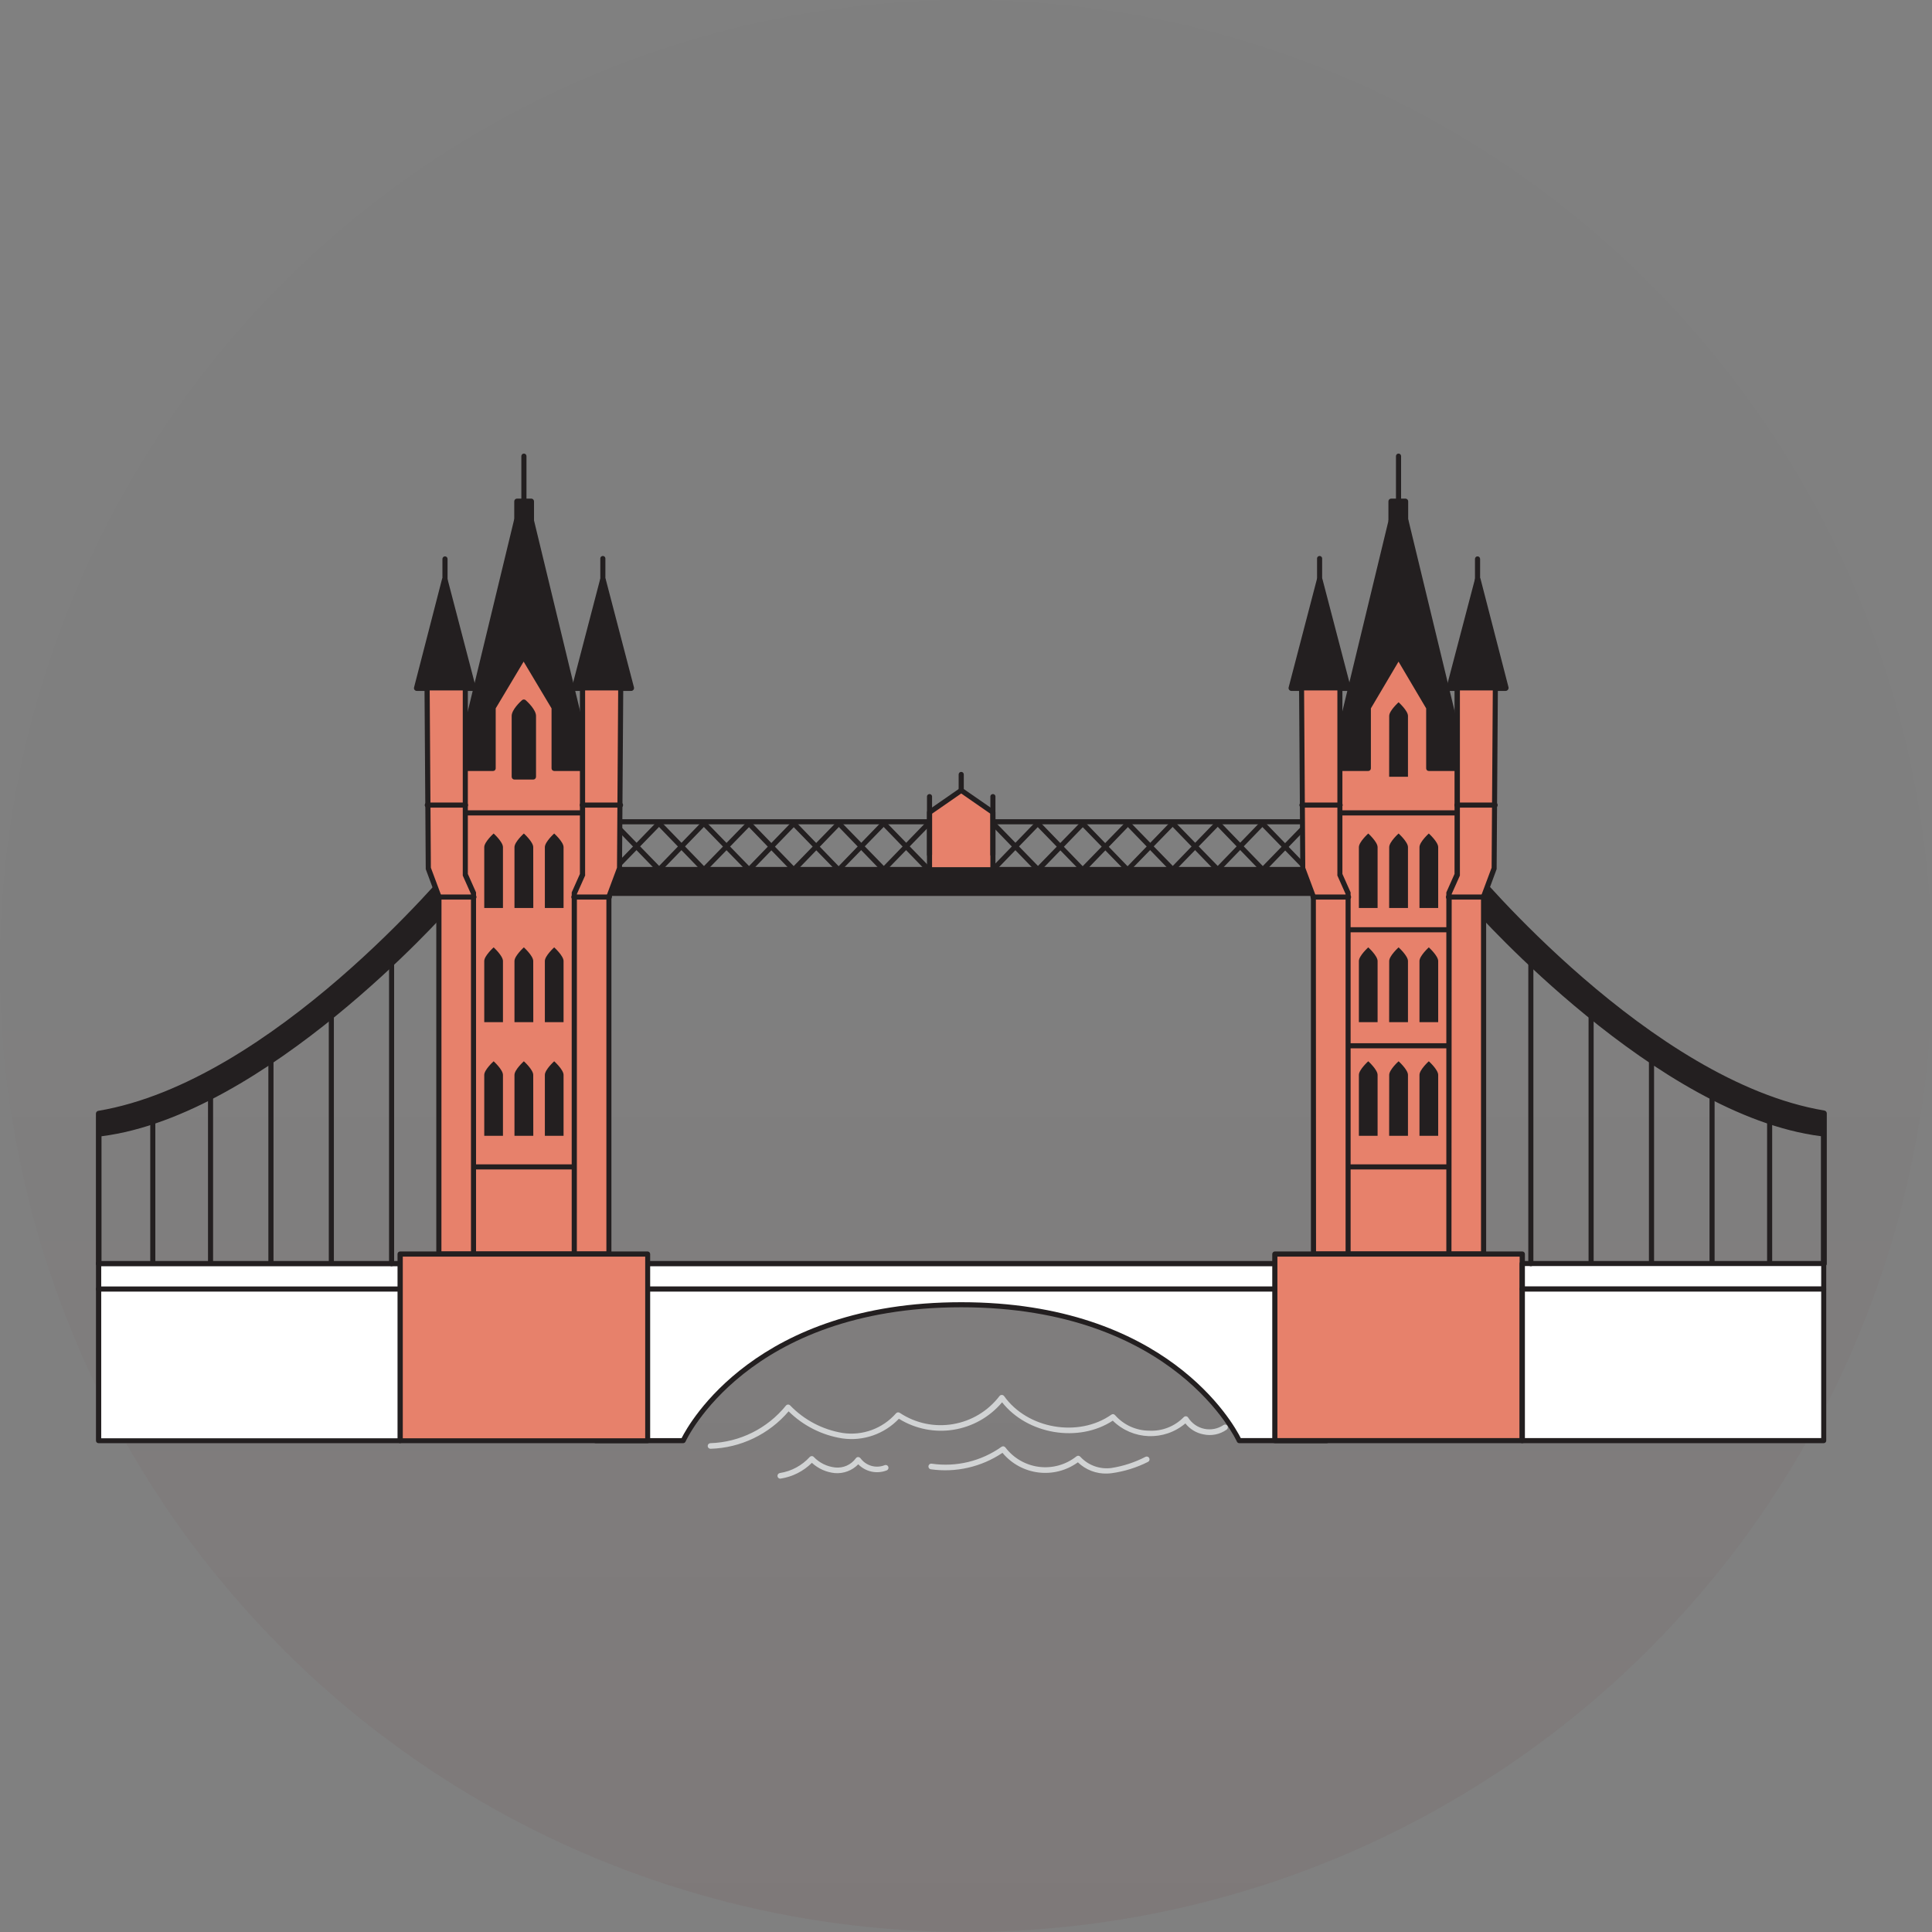 <svg width="202" height="202" viewBox="0 0 202 202" fill="none" xmlns="http://www.w3.org/2000/svg">
<rect x="0" y="0" width="202" height="202" fill="#808080" stroke="none"/>
<circle opacity="0.203" r="101" transform="matrix(0 1 1 0 101 101)" fill="url(#paint0_linear_0_1413)"/>
<path d="M64.201 90.934L68.901 86.103L64.201 90.934Z" fill="white"/>
<path d="M64.201 91.204C64.131 91.205 64.064 91.177 64.014 91.128C63.909 91.022 63.909 90.852 64.014 90.746L68.685 85.916C68.789 85.815 68.954 85.816 69.058 85.917C69.161 86.018 69.167 86.183 69.07 86.291L64.37 91.122C64.325 91.169 64.265 91.198 64.201 91.204Z" fill="#231F20"/>
<path d="M68.901 90.934L64.201 86.103L68.901 90.934Z" fill="white"/>
<path d="M68.901 91.203C68.829 91.203 68.759 91.173 68.709 91.121L64.037 86.29C63.988 86.241 63.959 86.173 63.959 86.103C63.959 86.032 63.988 85.965 64.037 85.915C64.142 85.81 64.312 85.81 64.417 85.915L69.117 90.746C69.219 90.852 69.219 91.02 69.117 91.127C69.061 91.184 68.981 91.212 68.901 91.203Z" fill="#231F20"/>
<path d="M68.901 90.934L73.601 86.103L68.901 90.934Z" fill="white"/>
<path d="M68.901 91.204C68.831 91.205 68.763 91.177 68.714 91.127C68.612 91.021 68.612 90.853 68.714 90.746L73.385 85.915C73.434 85.865 73.501 85.837 73.572 85.837C73.642 85.837 73.709 85.865 73.758 85.915C73.81 85.964 73.839 86.032 73.839 86.103C73.839 86.174 73.81 86.242 73.758 86.291L69.088 91.122C69.038 91.172 68.971 91.202 68.901 91.204Z" fill="#231F20"/>
<path d="M73.601 90.934L68.901 86.103L73.601 90.934Z" fill="white"/>
<path d="M73.601 91.204C73.528 91.203 73.459 91.174 73.408 91.122L68.737 86.291C68.641 86.183 68.646 86.018 68.75 85.917C68.854 85.816 69.018 85.815 69.123 85.916L73.794 90.746C73.845 90.796 73.875 90.865 73.875 90.937C73.875 91.009 73.845 91.078 73.794 91.128C73.744 91.181 73.673 91.209 73.601 91.204Z" fill="#231F20"/>
<path d="M73.601 90.934L78.295 86.103L73.601 90.934Z" fill="white"/>
<path d="M73.601 91.204C73.531 91.207 73.463 91.179 73.414 91.128C73.31 91.022 73.31 90.852 73.414 90.746L78.115 85.916C78.221 85.832 78.372 85.841 78.468 85.936C78.564 86.031 78.575 86.183 78.494 86.291L73.794 91.122C73.743 91.174 73.674 91.203 73.601 91.204Z" fill="#231F20"/>
<path d="M78.295 90.934L73.601 86.103L78.295 90.934Z" fill="white"/>
<path d="M78.313 91.204C78.242 91.204 78.174 91.175 78.126 91.122L73.426 86.291C73.345 86.183 73.356 86.031 73.452 85.936C73.548 85.841 73.699 85.832 73.805 85.916L78.506 90.746C78.61 90.852 78.61 91.022 78.506 91.128C78.455 91.179 78.385 91.207 78.313 91.204Z" fill="#231F20"/>
<path d="M78.295 90.934L82.996 86.103L78.295 90.934Z" fill="white"/>
<path d="M78.313 91.204C78.243 91.205 78.176 91.177 78.126 91.128C78.021 91.022 78.021 90.852 78.126 90.746L82.797 85.916C82.901 85.815 83.066 85.816 83.169 85.917C83.273 86.018 83.279 86.183 83.182 86.291L78.511 91.122C78.459 91.175 78.387 91.205 78.313 91.204Z" fill="#231F20"/>
<path d="M82.996 90.934L78.295 86.103L82.996 90.934Z" fill="white"/>
<path d="M82.984 91.203C82.911 91.203 82.842 91.173 82.791 91.121L78.12 86.29C78.07 86.241 78.042 86.173 78.042 86.103C78.042 86.032 78.07 85.965 78.12 85.915C78.225 85.81 78.395 85.81 78.499 85.915L83.171 90.746C83.272 90.852 83.272 91.02 83.171 91.127C83.121 91.176 83.053 91.204 82.984 91.203Z" fill="#231F20"/>
<path d="M82.996 90.934L87.696 86.103L82.996 90.934Z" fill="white"/>
<path d="M82.984 91.203C82.914 91.205 82.846 91.177 82.797 91.127C82.695 91.02 82.695 90.852 82.797 90.746L87.497 85.915C87.602 85.81 87.772 85.81 87.877 85.915C87.927 85.965 87.955 86.032 87.955 86.103C87.955 86.173 87.927 86.241 87.877 86.29L83.206 91.121C83.148 91.181 83.066 91.211 82.984 91.203Z" fill="#231F20"/>
<path d="M87.696 90.934L82.996 86.103L87.696 90.934Z" fill="white"/>
<path d="M87.696 91.204C87.623 91.203 87.554 91.174 87.503 91.122L82.803 86.291C82.706 86.183 82.712 86.018 82.816 85.917C82.919 85.816 83.084 85.815 83.188 85.916L87.859 90.746C87.964 90.852 87.964 91.022 87.859 91.128C87.815 91.172 87.757 91.199 87.696 91.204Z" fill="#231F20"/>
<path d="M87.696 90.934L92.39 86.103L87.696 90.934Z" fill="white"/>
<path d="M87.695 91.204C87.626 91.205 87.558 91.178 87.509 91.128C87.404 91.022 87.404 90.852 87.509 90.746L92.18 85.916C92.286 85.832 92.437 85.841 92.533 85.936C92.629 86.031 92.641 86.183 92.559 86.291L87.859 91.122C87.816 91.167 87.758 91.196 87.695 91.204Z" fill="#231F20"/>
<path d="M92.39 90.934L87.696 86.103L92.39 90.934Z" fill="white"/>
<path d="M92.39 91.204C92.319 91.203 92.252 91.173 92.203 91.122L87.532 86.291C87.451 86.183 87.462 86.031 87.558 85.936C87.654 85.841 87.806 85.832 87.912 85.916L92.612 90.746C92.717 90.852 92.717 91.022 92.612 91.128C92.555 91.188 92.472 91.216 92.39 91.204Z" fill="#231F20"/>
<path d="M92.39 90.934L97.09 86.103L92.39 90.934Z" fill="white"/>
<path d="M92.39 91.204C92.32 91.205 92.253 91.177 92.203 91.128C92.098 91.022 92.098 90.852 92.203 90.746L96.874 85.916C96.978 85.815 97.143 85.816 97.247 85.917C97.35 86.018 97.356 86.183 97.259 86.291L92.559 91.122C92.514 91.169 92.454 91.198 92.39 91.204Z" fill="#231F20"/>
<path d="M97.09 90.934L92.39 86.103L97.09 90.934Z" fill="white"/>
<path d="M97.09 91.203C97.018 91.203 96.948 91.173 96.897 91.121L92.227 86.29C92.177 86.241 92.148 86.173 92.148 86.103C92.148 86.032 92.177 85.965 92.227 85.915C92.331 85.81 92.501 85.81 92.606 85.915L97.306 90.746C97.408 90.852 97.408 91.02 97.306 91.127C97.249 91.184 97.17 91.212 97.09 91.203Z" fill="#231F20"/>
<path d="M103.811 90.934L108.511 86.103L103.811 90.934Z" fill="white"/>
<path d="M103.811 91.204C103.741 91.205 103.674 91.177 103.624 91.128C103.519 91.022 103.519 90.852 103.624 90.746L108.295 85.916C108.399 85.815 108.564 85.816 108.667 85.917C108.771 86.018 108.777 86.183 108.68 86.291L104.003 91.122C103.953 91.174 103.883 91.203 103.811 91.204Z" fill="#231F20"/>
<path d="M108.511 90.934L103.811 86.103L108.511 90.934Z" fill="white"/>
<path d="M108.511 91.203C108.438 91.203 108.369 91.173 108.318 91.121L103.647 86.29C103.597 86.241 103.569 86.173 103.569 86.103C103.569 86.032 103.597 85.965 103.647 85.915C103.752 85.81 103.922 85.81 104.026 85.915L108.727 90.746C108.828 90.852 108.828 91.02 108.727 91.127C108.67 91.185 108.59 91.213 108.511 91.203Z" fill="#231F20"/>
<path d="M108.511 90.934L113.211 86.103L108.511 90.934Z" fill="white"/>
<path d="M108.511 91.203C108.441 91.204 108.373 91.176 108.324 91.127C108.222 91.02 108.222 90.852 108.324 90.746L113.024 85.915C113.129 85.81 113.299 85.81 113.403 85.915C113.453 85.965 113.481 86.032 113.481 86.103C113.481 86.173 113.453 86.241 113.403 86.29L108.732 91.121C108.675 91.181 108.593 91.211 108.511 91.203Z" fill="#231F20"/>
<path d="M113.211 90.934L108.511 86.103L113.211 90.934Z" fill="white"/>
<path d="M113.211 91.204C113.138 91.203 113.069 91.174 113.018 91.122L108.318 86.291C108.221 86.183 108.227 86.018 108.331 85.917C108.434 85.816 108.599 85.815 108.703 85.916L113.374 90.746C113.479 90.852 113.479 91.022 113.374 91.128C113.33 91.172 113.272 91.199 113.211 91.204Z" fill="#231F20"/>
<path d="M113.211 90.934L117.905 86.103L113.211 90.934Z" fill="white"/>
<path d="M113.211 91.204C113.141 91.205 113.073 91.178 113.024 91.128C112.922 91.021 112.922 90.853 113.024 90.746L117.724 85.916C117.83 85.832 117.982 85.841 118.078 85.936C118.174 86.031 118.185 86.183 118.104 86.291L113.433 91.122C113.377 91.185 113.294 91.216 113.211 91.204Z" fill="#231F20"/>
<path d="M117.905 90.934L113.211 86.103L117.905 90.934Z" fill="white"/>
<path d="M117.905 91.204C117.835 91.202 117.768 91.172 117.718 91.122L113.018 86.291C112.917 86.186 112.917 86.02 113.018 85.915C113.067 85.865 113.135 85.837 113.205 85.837C113.275 85.837 113.342 85.865 113.392 85.915L118.063 90.746C118.167 90.851 118.167 91.022 118.063 91.127C118.021 91.172 117.965 91.199 117.905 91.204Z" fill="#231F20"/>
<path d="M117.905 90.934L122.605 86.103L117.905 90.934Z" fill="white"/>
<path d="M117.905 91.204C117.837 91.205 117.771 91.177 117.724 91.127C117.672 91.078 117.643 91.009 117.643 90.937C117.643 90.865 117.672 90.796 117.724 90.746L122.395 85.915C122.444 85.865 122.512 85.837 122.582 85.837C122.652 85.837 122.719 85.865 122.769 85.915C122.87 86.02 122.87 86.186 122.769 86.291L118.069 91.122C118.025 91.167 117.967 91.196 117.905 91.204Z" fill="#231F20"/>
<path d="M122.605 90.934L117.905 86.103L122.605 90.934Z" fill="white"/>
<path d="M122.605 91.204C122.534 91.204 122.466 91.174 122.419 91.122L117.748 86.291C117.696 86.242 117.667 86.174 117.667 86.103C117.667 86.032 117.696 85.964 117.748 85.915C117.797 85.865 117.864 85.837 117.934 85.837C118.005 85.837 118.072 85.865 118.121 85.915L122.821 90.746C122.923 90.853 122.923 91.021 122.821 91.127C122.765 91.186 122.685 91.214 122.605 91.204Z" fill="#231F20"/>
<path d="M122.605 90.934L127.306 86.103L122.605 90.934Z" fill="white"/>
<path d="M122.605 91.204C122.535 91.205 122.468 91.177 122.418 91.128C122.314 91.022 122.314 90.852 122.418 90.746L127.089 85.916C127.194 85.815 127.358 85.816 127.462 85.917C127.566 86.018 127.571 86.183 127.475 86.291L122.775 91.122C122.729 91.169 122.669 91.198 122.605 91.204Z" fill="#231F20"/>
<path d="M127.306 90.934L122.605 86.103L127.306 90.934Z" fill="white"/>
<path d="M127.305 91.203C127.233 91.203 127.164 91.173 127.113 91.121L122.442 86.29C122.392 86.241 122.364 86.173 122.364 86.103C122.364 86.032 122.392 85.965 122.442 85.915C122.547 85.81 122.716 85.81 122.821 85.915L127.521 90.746C127.623 90.852 127.623 91.02 127.521 91.127C127.465 91.184 127.385 91.212 127.305 91.203Z" fill="#231F20"/>
<path d="M127.306 90.934L132.006 86.103L127.306 90.934Z" fill="white"/>
<path d="M127.306 91.204C127.235 91.205 127.168 91.177 127.119 91.127C127.017 91.021 127.017 90.853 127.119 90.746L131.79 85.915C131.839 85.865 131.906 85.837 131.976 85.837C132.047 85.837 132.114 85.865 132.163 85.915C132.215 85.964 132.244 86.032 132.244 86.103C132.244 86.174 132.215 86.242 132.163 86.291L127.492 91.122C127.443 91.172 127.376 91.202 127.306 91.204Z" fill="#231F20"/>
<path d="M132.006 90.934L127.306 86.103L132.006 90.934Z" fill="white"/>
<path d="M132.029 91.204C131.957 91.203 131.887 91.174 131.837 91.122L127.166 86.291C127.069 86.183 127.075 86.018 127.178 85.917C127.282 85.816 127.447 85.815 127.551 85.916L132.222 90.746C132.274 90.796 132.303 90.865 132.303 90.937C132.303 91.009 132.274 91.078 132.222 91.128C132.172 91.181 132.101 91.209 132.029 91.204Z" fill="#231F20"/>
<path d="M132.006 90.934L136.7 86.103L132.006 90.934Z" fill="white"/>
<path d="M132.029 91.204C131.959 91.205 131.892 91.177 131.842 91.127C131.738 91.022 131.738 90.851 131.842 90.746L136.542 85.915C136.592 85.865 136.659 85.837 136.729 85.837C136.799 85.837 136.867 85.865 136.916 85.915C137.017 86.02 137.017 86.186 136.916 86.291L132.245 91.122C132.189 91.18 132.11 91.21 132.029 91.204Z" fill="#231F20"/>
<path d="M136.7 90.934L132.006 86.103L136.7 90.934Z" fill="white"/>
<path d="M136.7 91.204C136.629 91.204 136.561 91.175 136.513 91.122L131.813 86.291C131.732 86.183 131.743 86.031 131.839 85.936C131.935 85.841 132.086 85.832 132.193 85.916L136.864 90.746C136.965 90.853 136.965 91.021 136.864 91.128C136.82 91.172 136.762 91.199 136.7 91.204Z" fill="#231F20"/>
<path d="M142.113 86.186H58.888C58.817 86.187 58.749 86.16 58.698 86.11C58.648 86.061 58.619 85.993 58.619 85.921C58.619 85.772 58.739 85.651 58.888 85.651H142.113C142.261 85.651 142.381 85.772 142.381 85.921C142.381 85.993 142.353 86.061 142.302 86.11C142.252 86.16 142.183 86.187 142.113 86.186Z" fill="#231F20"/>
<rect x="62.274" y="132.12" width="76.446" height="2.671" fill="white"/>
<path fill-rule="evenodd" clip-rule="evenodd" d="M62.274 135.044H138.726C138.869 135.044 138.986 134.929 138.989 134.785V132.109C138.989 131.963 138.871 131.845 138.726 131.845H62.274C62.129 131.845 62.011 131.963 62.011 132.109V134.78C62.011 134.925 62.129 135.044 62.274 135.044ZM138.452 134.527H62.548V132.391H138.452V134.527Z" fill="#231F20"/>
<path d="M138.726 134.797V150.645H129.571C129.571 150.645 123.318 136.44 100.5 136.44C77.682 136.44 71.429 150.645 71.429 150.645H62.274V134.797H138.726Z" fill="white"/>
<path fill-rule="evenodd" clip-rule="evenodd" d="M129.571 150.892H138.726C138.874 150.892 138.995 150.771 138.995 150.622V134.774C138.995 134.702 138.966 134.634 138.916 134.583C138.866 134.532 138.797 134.504 138.726 134.504H62.274C62.203 134.504 62.134 134.532 62.084 134.583C62.034 134.634 62.005 134.702 62.005 134.774V150.622C62.005 150.693 62.034 150.762 62.084 150.813C62.134 150.863 62.203 150.892 62.274 150.892H71.429C71.534 150.889 71.628 150.828 71.674 150.733C71.733 150.592 78.138 136.682 100.5 136.682C122.862 136.682 129.267 150.592 129.326 150.733C129.372 150.828 129.466 150.889 129.571 150.892ZM138.452 150.358H129.74V150.381C128.946 148.802 121.922 136.153 100.506 136.153C79.089 136.153 72.06 148.785 71.266 150.363H62.548V135.044H138.452V150.358Z" fill="#231F20"/>
<rect x="59.349" y="90.934" width="82.302" height="2.448" fill="#231F20"/>
<path fill-rule="evenodd" clip-rule="evenodd" d="M59.326 93.675H141.651C141.731 93.675 141.807 93.643 141.862 93.585C141.917 93.528 141.947 93.45 141.943 93.37V90.934C141.943 90.772 141.813 90.641 141.651 90.641H59.326C59.164 90.641 59.034 90.772 59.034 90.934V93.382C59.034 93.544 59.164 93.675 59.326 93.675ZM141.371 93.088H59.641L59.629 91.228H141.371V93.088Z" fill="#231F20"/>
<path d="M97.189 84.935L100.5 82.64L103.811 84.935V90.933H97.189V84.935Z" fill="#E7816B"/>
<path fill-rule="evenodd" clip-rule="evenodd" d="M96.921 90.934C96.921 91.083 97.041 91.204 97.189 91.204H103.811C103.959 91.204 104.079 91.083 104.079 90.934V84.935C104.079 84.846 104.036 84.762 103.962 84.712L100.652 82.417C100.559 82.358 100.441 82.358 100.348 82.417L97.038 84.712C96.965 84.762 96.921 84.846 96.921 84.935V90.934ZM103.548 85.076V90.669H97.452V85.076L100.5 82.963L103.548 85.076Z" fill="#231F20"/>
<path d="M97.189 89.63C97.119 89.632 97.05 89.605 97 89.555C96.949 89.505 96.921 89.437 96.921 89.366V83.332C96.905 83.227 96.952 83.123 97.041 83.066C97.129 83.008 97.243 83.008 97.332 83.066C97.421 83.123 97.468 83.227 97.452 83.332V89.366C97.452 89.512 97.335 89.63 97.189 89.63Z" fill="#231F20"/>
<path d="M103.811 89.63C103.665 89.63 103.548 89.512 103.548 89.366V83.332C103.532 83.227 103.579 83.123 103.668 83.066C103.756 83.008 103.87 83.008 103.959 83.066C104.048 83.123 104.095 83.227 104.079 83.332V89.366C104.079 89.437 104.051 89.505 104 89.555C103.95 89.605 103.881 89.632 103.811 89.63Z" fill="#231F20"/>
<path d="M100.5 82.91C100.353 82.907 100.234 82.788 100.231 82.64V80.973C100.231 80.824 100.352 80.703 100.5 80.703C100.648 80.703 100.769 80.824 100.769 80.973V82.64C100.765 82.788 100.647 82.907 100.5 82.91Z" fill="#231F20"/>
<path d="M10.321 132.109V116.431C29.005 113.302 47.689 90.394 47.689 90.394L46.661 94.907C46.661 94.907 27.633 116.525 10.31 118.538" fill="#231F20"/>
<path fill-rule="evenodd" clip-rule="evenodd" d="M10.029 132.12C10.029 132.282 10.16 132.414 10.321 132.414C10.401 132.414 10.477 132.381 10.532 132.324C10.587 132.266 10.616 132.188 10.613 132.109V118.802C27.785 116.619 46.702 95.324 46.889 95.107C46.925 95.072 46.949 95.027 46.959 94.978L47.981 90.464C48.008 90.333 47.946 90.2 47.829 90.135C47.706 90.078 47.559 90.112 47.473 90.218C47.471 90.22 47.468 90.224 47.462 90.23C46.923 90.879 28.459 113.103 10.274 116.143C10.133 116.169 10.03 116.292 10.029 116.437V118.538V132.12ZM10.613 118.204V116.677C26.979 113.79 43.433 95.776 47.152 91.491L46.404 94.766C45.324 95.975 27.119 116.055 10.613 118.204Z" fill="#231F20"/>
<path d="M15.973 132.39C15.902 132.39 15.834 132.362 15.785 132.311C15.736 132.26 15.709 132.191 15.71 132.12V117.247C15.73 117.115 15.843 117.017 15.976 117.017C16.109 117.017 16.222 117.115 16.241 117.247V132.109C16.246 132.183 16.22 132.255 16.169 132.309C16.118 132.363 16.047 132.392 15.973 132.39Z" fill="#231F20"/>
<path d="M22.016 132.39C21.945 132.392 21.875 132.364 21.825 132.313C21.774 132.262 21.746 132.192 21.748 132.12V114.681C21.767 114.549 21.88 114.451 22.013 114.451C22.146 114.451 22.259 114.549 22.279 114.681V132.108C22.284 132.181 22.258 132.253 22.209 132.306C22.159 132.36 22.089 132.39 22.016 132.39Z" fill="#231F20"/>
<path d="M28.328 132.39C28.257 132.39 28.188 132.362 28.138 132.311C28.088 132.26 28.059 132.192 28.059 132.12V110.978C28.059 110.829 28.18 110.708 28.328 110.708C28.476 110.708 28.596 110.829 28.596 110.978V132.108C28.6 132.182 28.573 132.254 28.522 132.307C28.471 132.36 28.401 132.39 28.328 132.39Z" fill="#231F20"/>
<path d="M34.639 132.391C34.569 132.391 34.501 132.362 34.452 132.311C34.402 132.261 34.375 132.192 34.377 132.121V106.283C34.396 106.151 34.509 106.053 34.642 106.053C34.775 106.053 34.888 106.151 34.908 106.283V132.109C34.913 132.183 34.887 132.256 34.836 132.31C34.784 132.363 34.713 132.393 34.639 132.391Z" fill="#231F20"/>
<path d="M54.777 53.286C54.631 53.287 54.512 53.169 54.509 53.022V47.693C54.509 47.544 54.629 47.423 54.777 47.423C54.926 47.423 55.046 47.544 55.046 47.693V53.022C55.043 53.169 54.923 53.287 54.777 53.286Z" fill="#231F20"/>
<path d="M54.03 54.431H55.525L62.005 81.219H47.549L54.03 54.431Z" fill="#231F20"/>
<path fill-rule="evenodd" clip-rule="evenodd" d="M47.555 81.507H62.005C62.098 81.51 62.187 81.469 62.245 81.396C62.299 81.326 62.319 81.235 62.297 81.149L55.822 54.367C55.795 54.233 55.678 54.138 55.542 54.138H54.03C53.894 54.139 53.776 54.233 53.744 54.367L47.269 81.149C47.248 81.235 47.267 81.326 47.321 81.396C47.378 81.467 47.464 81.508 47.555 81.507ZM61.632 80.921H47.923L54.258 54.725H55.297L61.632 80.921Z" fill="#231F20"/>
<rect x="54.036" y="52.424" width="1.489" height="2.007" fill="#231F20"/>
<path fill-rule="evenodd" clip-rule="evenodd" d="M54.059 54.724H55.542C55.703 54.724 55.834 54.593 55.834 54.431V52.423C55.834 52.261 55.703 52.13 55.542 52.13H54.059C53.898 52.13 53.767 52.261 53.767 52.423V54.431C53.767 54.593 53.898 54.724 54.059 54.724ZM55.273 54.137H54.374V52.717H55.273V54.137Z" fill="#231F20"/>
<path d="M57.936 80.339V73.994L54.777 68.652L51.618 73.994V80.339H48.582V131.116H60.972V80.339H57.936Z" fill="#E7816B"/>
<path fill-rule="evenodd" clip-rule="evenodd" d="M48.588 131.386H60.972C61.116 131.383 61.231 131.267 61.235 131.122V80.345C61.235 80.199 61.117 80.081 60.972 80.081H58.198V74C58.199 73.952 58.187 73.906 58.163 73.865L55.005 68.523C54.954 68.447 54.868 68.401 54.777 68.401C54.686 68.401 54.6 68.447 54.549 68.523L51.391 73.865C51.367 73.906 51.355 73.952 51.355 74V80.075H48.588C48.517 80.073 48.449 80.1 48.398 80.15C48.348 80.2 48.319 80.268 48.319 80.339V131.116C48.319 131.265 48.44 131.386 48.588 131.386ZM60.703 130.846H48.851L48.792 80.609H51.56C51.708 80.609 51.828 80.488 51.828 80.339V74.064L54.748 69.175L57.667 74.064V80.339C57.67 80.487 57.789 80.606 57.936 80.609H60.703V130.846Z" fill="#231F20"/>
<path d="M60.972 85.258H48.588C48.483 85.273 48.38 85.226 48.323 85.137C48.266 85.048 48.266 84.933 48.323 84.844C48.38 84.755 48.483 84.708 48.588 84.724H60.972C61.103 84.743 61.201 84.857 61.201 84.991C61.201 85.124 61.103 85.238 60.972 85.258Z" fill="#231F20"/>
<path d="M52.587 94.936H50.631V88.574C50.631 88.028 51.612 87.147 51.612 87.147C51.612 87.147 52.587 88.028 52.587 88.574V94.936Z" fill="#231F20"/>
<path d="M55.758 94.936H53.791V88.574C53.791 88.028 54.771 87.147 54.771 87.147C54.771 87.147 55.752 88.028 55.752 88.574L55.758 94.936Z" fill="#231F20"/>
<path d="M58.923 94.936H56.967V88.574C56.967 88.028 57.942 87.147 57.942 87.147C57.942 87.147 58.923 88.028 58.923 88.574V94.936Z" fill="#231F20"/>
<path d="M52.587 106.87H50.631V100.478C50.631 99.938 51.612 99.052 51.612 99.052C51.612 99.052 52.587 99.938 52.587 100.478V106.87Z" fill="#231F20"/>
<path d="M55.758 106.87H53.791V100.478C53.791 99.938 54.771 99.052 54.771 99.052C54.771 99.052 55.752 99.938 55.752 100.478L55.758 106.87Z" fill="#231F20"/>
<path d="M58.923 106.87H56.967V100.478C56.967 99.938 57.942 99.052 57.942 99.052C57.942 99.052 58.923 99.938 58.923 100.478V106.87Z" fill="#231F20"/>
<path d="M52.587 118.756H50.631V112.387C50.631 111.841 51.612 110.961 51.612 110.961C51.612 110.961 52.587 111.841 52.587 112.387V118.756Z" fill="#231F20"/>
<path d="M55.758 118.756H53.791V112.387C53.791 111.841 54.771 110.961 54.771 110.961C54.771 110.961 55.752 111.841 55.752 112.387L55.758 118.756Z" fill="#231F20"/>
<path d="M58.923 118.756H56.967V112.387C56.967 111.841 57.942 110.961 57.942 110.961C57.942 110.961 58.923 111.841 58.923 112.387V118.756Z" fill="#231F20"/>
<path d="M60.528 122.271H49.026C48.88 122.272 48.761 122.154 48.757 122.007C48.76 121.86 48.879 121.74 49.026 121.737H60.528C60.675 121.74 60.794 121.86 60.797 122.007C60.794 122.154 60.674 122.272 60.528 122.271Z" fill="#231F20"/>
<path d="M46.527 60.611L49.481 71.922H43.573L46.527 60.611Z" fill="#231F20"/>
<path fill-rule="evenodd" clip-rule="evenodd" d="M43.572 72.239H49.481C49.567 72.233 49.646 72.191 49.697 72.121C49.754 72.051 49.774 71.957 49.75 71.869L46.795 60.558C46.758 60.427 46.639 60.337 46.504 60.337C46.368 60.337 46.249 60.427 46.212 60.558L43.292 71.869C43.268 71.956 43.286 72.049 43.339 72.121C43.395 72.194 43.481 72.237 43.572 72.239ZM49.119 71.652H43.952L46.544 61.785L49.119 71.652Z" fill="#231F20"/>
<path d="M44.635 71.922L44.758 90.775L45.885 93.792V131.116H49.511V93.41L48.629 91.432V71.922H44.635Z" fill="#E7816B"/>
<path fill-rule="evenodd" clip-rule="evenodd" d="M45.885 131.387H49.511C49.655 131.381 49.77 131.263 49.773 131.117V93.411C49.779 93.376 49.779 93.34 49.773 93.305L48.915 91.374V71.922C48.915 71.773 48.795 71.652 48.647 71.652H44.653C44.583 71.652 44.516 71.68 44.466 71.729C44.414 71.78 44.385 71.85 44.384 71.922L44.513 90.775C44.507 90.806 44.507 90.838 44.513 90.869L45.616 93.839V131.117C45.619 131.265 45.738 131.384 45.885 131.387ZM49.242 130.847H46.153L46.159 93.787C46.164 93.755 46.164 93.724 46.159 93.693L45.05 90.723L44.927 72.186H48.384V91.433C48.378 91.47 48.378 91.507 48.384 91.544L49.242 93.469V130.847Z" fill="#231F20"/>
<path d="M48.629 84.442H44.717C44.612 84.458 44.509 84.411 44.452 84.322C44.394 84.233 44.394 84.118 44.452 84.029C44.509 83.94 44.612 83.893 44.717 83.908H48.629C48.733 83.893 48.837 83.94 48.894 84.029C48.951 84.118 48.951 84.233 48.894 84.322C48.837 84.411 48.733 84.458 48.629 84.442Z" fill="#231F20"/>
<path d="M49.511 94.057H45.885C45.78 94.072 45.677 94.025 45.62 93.936C45.562 93.847 45.562 93.732 45.62 93.643C45.677 93.554 45.78 93.507 45.885 93.522H49.511C49.615 93.507 49.719 93.554 49.776 93.643C49.833 93.732 49.833 93.847 49.776 93.936C49.719 94.025 49.615 94.072 49.511 94.057Z" fill="#231F20"/>
<path d="M63.027 60.611L60.073 71.922H65.981L63.027 60.611Z" fill="#231F20"/>
<path fill-rule="evenodd" clip-rule="evenodd" d="M59.845 72.121C59.899 72.194 59.983 72.237 60.073 72.239H65.981C66.079 72.243 66.172 72.199 66.232 72.121C66.287 72.049 66.306 71.957 66.285 71.869L63.331 60.558C63.293 60.427 63.174 60.337 63.039 60.337C62.903 60.337 62.784 60.427 62.747 60.558L59.792 71.869C59.768 71.957 59.788 72.051 59.845 72.121ZM63.027 61.785L65.602 71.652H60.452L63.027 61.785Z" fill="#231F20"/>
<path d="M64.919 71.922L64.796 90.775L63.669 93.792V131.116H60.044V93.41L60.925 91.432V71.922H64.919Z" fill="#E7816B"/>
<path fill-rule="evenodd" clip-rule="evenodd" d="M60.044 131.386H63.669C63.812 131.377 63.924 131.26 63.926 131.116V93.839L65.036 90.869C65.038 90.838 65.038 90.806 65.036 90.775L65.164 71.922C65.168 71.849 65.14 71.779 65.089 71.727C65.038 71.676 64.968 71.648 64.896 71.652H60.902C60.754 71.652 60.633 71.773 60.633 71.922V91.374L59.775 93.305C59.769 93.34 59.769 93.375 59.775 93.41V131.116C59.778 131.264 59.897 131.383 60.044 131.386ZM63.401 130.846H60.312L60.318 93.469L61.176 91.544C61.185 91.507 61.185 91.469 61.176 91.432V72.186H64.633L64.51 90.722L63.401 93.692C63.396 93.723 63.396 93.755 63.401 93.786V130.846Z" fill="#231F20"/>
<path d="M64.837 84.442H60.925C60.821 84.458 60.717 84.411 60.66 84.322C60.603 84.233 60.603 84.118 60.66 84.029C60.717 83.94 60.821 83.893 60.925 83.908H64.837C64.942 83.893 65.045 83.94 65.102 84.029C65.16 84.118 65.16 84.233 65.102 84.322C65.045 84.411 64.942 84.458 64.837 84.442Z" fill="#231F20"/>
<path d="M63.669 94.057H60.043C59.939 94.072 59.835 94.025 59.778 93.936C59.721 93.847 59.721 93.732 59.778 93.643C59.835 93.554 59.939 93.507 60.043 93.522H63.669C63.774 93.507 63.877 93.554 63.934 93.643C63.992 93.732 63.992 93.847 63.934 93.936C63.877 94.025 63.774 94.072 63.669 94.057Z" fill="#231F20"/>
<path d="M46.527 61.345C46.379 61.345 46.258 61.224 46.258 61.075V58.44C46.258 58.291 46.379 58.17 46.527 58.17C46.675 58.17 46.795 58.291 46.795 58.44V61.087C46.789 61.232 46.671 61.346 46.527 61.345Z" fill="#231F20"/>
<path d="M63.027 61.345C62.957 61.345 62.889 61.316 62.839 61.266C62.79 61.215 62.763 61.146 62.765 61.075V58.44C62.749 58.335 62.796 58.23 62.885 58.173C62.973 58.115 63.087 58.115 63.176 58.173C63.264 58.23 63.311 58.335 63.296 58.44V61.087C63.294 61.157 63.265 61.223 63.215 61.272C63.164 61.32 63.097 61.347 63.027 61.345Z" fill="#231F20"/>
<rect x="41.827" y="131.117" width="25.877" height="19.534" fill="#E7816B"/>
<path fill-rule="evenodd" clip-rule="evenodd" d="M41.827 150.891H67.71C67.847 150.892 67.963 150.788 67.978 150.651V131.117C67.975 130.969 67.857 130.85 67.71 130.847H41.827C41.681 130.85 41.564 130.97 41.564 131.117V150.627C41.564 150.773 41.682 150.891 41.827 150.891ZM67.459 150.381H42.113V131.387H67.459V150.381Z" fill="#231F20"/>
<path d="M55.758 81.214H53.791V74.851C53.791 74.305 54.771 73.425 54.771 73.425C54.771 73.425 55.752 74.305 55.752 74.851L55.758 81.214Z" fill="#231F20"/>
<path fill-rule="evenodd" clip-rule="evenodd" d="M53.791 81.507H55.758C55.917 81.504 56.044 81.374 56.044 81.214V74.851C56.044 74.206 55.145 73.366 54.964 73.208C54.855 73.108 54.688 73.108 54.579 73.208C54.398 73.366 53.498 74.206 53.498 74.851V81.214C53.498 81.376 53.629 81.507 53.791 81.507ZM55.466 80.92H54.088V74.851C54.221 74.454 54.459 74.101 54.777 73.83C55.095 74.101 55.333 74.454 55.466 74.851V80.92Z" fill="#231F20"/>
<rect x="10.321" y="132.12" width="31.506" height="2.671" fill="white"/>
<path fill-rule="evenodd" clip-rule="evenodd" d="M10.298 135.044H41.827C41.897 135.045 41.964 135.019 42.014 134.971C42.065 134.922 42.094 134.856 42.096 134.785V132.109C42.096 132.038 42.067 131.97 42.017 131.92C41.966 131.87 41.898 131.843 41.827 131.845H10.298C10.228 131.845 10.161 131.873 10.112 131.922C10.063 131.972 10.035 132.039 10.035 132.109V134.78C10.035 134.925 10.153 135.044 10.298 135.044ZM41.564 134.527H10.584V132.391H41.564V134.527Z" fill="#231F20"/>
<rect x="10.321" y="134.797" width="31.506" height="15.854" fill="white"/>
<path fill-rule="evenodd" clip-rule="evenodd" d="M10.297 150.891H41.827C41.897 150.892 41.966 150.865 42.016 150.816C42.067 150.766 42.095 150.698 42.095 150.627V134.779C42.097 134.707 42.069 134.637 42.018 134.586C41.968 134.535 41.898 134.507 41.827 134.509H10.297C10.227 134.509 10.159 134.538 10.11 134.588C10.06 134.639 10.033 134.708 10.035 134.779V150.627C10.035 150.773 10.152 150.891 10.297 150.891ZM41.564 150.38H10.584V135.043H41.564V150.38Z" fill="#231F20"/>
<path d="M40.945 132.39C40.873 132.392 40.804 132.364 40.754 132.313C40.703 132.262 40.675 132.192 40.677 132.12V100.724C40.661 100.619 40.708 100.515 40.797 100.457C40.885 100.4 40.999 100.4 41.088 100.457C41.176 100.515 41.224 100.619 41.208 100.724V132.108C41.213 132.181 41.187 132.253 41.138 132.307C41.088 132.36 41.018 132.39 40.945 132.39Z" fill="#231F20"/>
<path d="M190.679 132.109V116.431C171.995 113.302 153.311 90.394 153.311 90.394L154.339 94.907C154.339 94.907 173.367 116.525 190.69 118.538" fill="#231F20"/>
<path fill-rule="evenodd" clip-rule="evenodd" d="M190.387 132.12C190.387 132.282 190.518 132.414 190.679 132.414C190.764 132.422 190.847 132.394 190.909 132.335C190.971 132.277 191.004 132.194 191 132.109V118.509V116.408C191 116.263 190.896 116.14 190.755 116.114C172.571 113.074 154.106 90.85 153.567 90.201C153.562 90.195 153.558 90.19 153.557 90.188C153.47 90.082 153.324 90.048 153.2 90.106C153.084 90.17 153.022 90.303 153.049 90.435L154.041 94.972C154.051 95.021 154.076 95.066 154.111 95.101C154.298 95.318 173.216 116.613 190.387 118.796V132.12ZM190.387 118.204C173.864 116.055 155.676 95.976 154.596 94.766L153.849 91.491C157.568 95.776 174.039 113.79 190.387 116.678V118.204Z" fill="#231F20"/>
<path d="M185.027 132.39C184.955 132.392 184.886 132.364 184.835 132.313C184.785 132.262 184.757 132.192 184.758 132.12V117.247C184.778 117.115 184.891 117.017 185.024 117.017C185.157 117.017 185.27 117.115 185.29 117.247V132.109C185.295 132.182 185.269 132.253 185.219 132.307C185.169 132.36 185.1 132.391 185.027 132.39Z" fill="#231F20"/>
<path d="M178.984 132.39C178.914 132.385 178.849 132.353 178.803 132.3C178.757 132.247 178.734 132.178 178.739 132.108V114.681C178.758 114.549 178.871 114.451 179.004 114.451C179.137 114.451 179.25 114.549 179.27 114.681V132.108C179.275 132.186 179.247 132.261 179.192 132.316C179.137 132.37 179.061 132.397 178.984 132.39Z" fill="#231F20"/>
<path d="M172.672 132.39C172.601 132.39 172.533 132.362 172.482 132.311C172.432 132.26 172.404 132.192 172.404 132.12V110.978C172.404 110.829 172.524 110.708 172.672 110.708C172.821 110.708 172.941 110.829 172.941 110.978V132.108C172.944 132.182 172.917 132.254 172.866 132.307C172.816 132.36 172.745 132.39 172.672 132.39Z" fill="#231F20"/>
<path d="M166.361 132.391C166.289 132.392 166.22 132.365 166.169 132.314C166.118 132.263 166.09 132.193 166.092 132.121V106.283C166.112 106.151 166.225 106.053 166.358 106.053C166.491 106.053 166.604 106.151 166.623 106.283V132.109C166.628 132.182 166.603 132.254 166.553 132.307C166.503 132.361 166.433 132.391 166.361 132.391Z" fill="#231F20"/>
<path d="M146.223 53.286C146.077 53.287 145.958 53.169 145.955 53.022V47.693C145.955 47.544 146.075 47.423 146.223 47.423C146.371 47.423 146.492 47.544 146.492 47.693V53.022C146.488 53.169 146.369 53.287 146.223 53.286Z" fill="#231F20"/>
<path d="M146.97 54.431H145.47L138.995 81.219H153.451L146.97 54.431Z" fill="#231F20"/>
<path fill-rule="evenodd" clip-rule="evenodd" d="M138.995 81.507H153.446C153.536 81.508 153.622 81.467 153.679 81.396C153.733 81.326 153.753 81.235 153.732 81.149L147.256 54.367C147.224 54.233 147.107 54.139 146.97 54.138H145.47C145.334 54.138 145.217 54.233 145.19 54.367L138.714 81.149C138.693 81.235 138.713 81.326 138.767 81.396C138.823 81.465 138.906 81.506 138.995 81.507ZM153.078 80.921H139.368L145.703 54.725H146.743L153.078 80.921Z" fill="#231F20"/>
<rect x="146.964" y="54.437" width="1.489" height="2.007" transform="rotate(-180 146.964 54.437)" fill="#231F20"/>
<path fill-rule="evenodd" clip-rule="evenodd" d="M145.458 54.724H146.964C147.116 54.712 147.233 54.584 147.233 54.431V52.423C147.233 52.261 147.102 52.13 146.941 52.13H145.458C145.297 52.13 145.166 52.261 145.166 52.423V54.431C145.166 54.593 145.297 54.724 145.458 54.724ZM146.696 54.137H145.797V52.717H146.696V54.137Z" fill="#231F20"/>
<path d="M143.064 80.339V73.994L146.223 68.652L149.381 73.994V80.339H152.418V131.116H140.028V80.339H143.064Z" fill="#E7816B"/>
<path fill-rule="evenodd" clip-rule="evenodd" d="M140.028 131.386H152.412C152.558 131.386 152.677 131.269 152.68 131.122V80.345C152.68 80.273 152.652 80.205 152.601 80.156C152.551 80.106 152.482 80.079 152.412 80.081H149.644V74C149.645 73.952 149.632 73.906 149.609 73.865L146.45 68.523C146.399 68.447 146.314 68.401 146.223 68.401C146.131 68.401 146.046 68.447 145.995 68.523L142.836 73.865C142.813 73.906 142.801 73.952 142.801 74V80.075H140.028C139.883 80.075 139.765 80.193 139.765 80.339V131.116C139.765 131.263 139.882 131.383 140.028 131.386ZM152.149 130.846H140.296V80.609H143.064C143.211 80.606 143.329 80.487 143.333 80.339V74.064L146.223 69.175L149.113 74.064V80.339C149.113 80.488 149.233 80.609 149.381 80.609H152.149V130.846Z" fill="#231F20"/>
<path d="M152.412 85.258H140.028C139.896 85.238 139.799 85.124 139.799 84.991C139.799 84.857 139.896 84.743 140.028 84.724H152.412C152.516 84.708 152.62 84.755 152.677 84.844C152.734 84.933 152.734 85.048 152.677 85.137C152.62 85.226 152.516 85.273 152.412 85.258Z" fill="#231F20"/>
<path d="M148.413 94.936H150.369V88.574C150.369 88.028 149.388 87.147 149.388 87.147C149.388 87.147 148.413 88.028 148.413 88.574V94.936Z" fill="#231F20"/>
<path d="M145.242 94.936H147.21V88.574C147.21 88.028 146.229 87.147 146.229 87.147C146.229 87.147 145.248 88.028 145.248 88.574L145.242 94.936Z" fill="#231F20"/>
<path d="M142.078 94.936H144.034V88.574C144.034 88.028 143.059 87.147 143.059 87.147C143.059 87.147 142.078 88.028 142.078 88.574V94.936Z" fill="#231F20"/>
<path d="M148.413 106.87H150.369V100.478C150.369 99.938 149.388 99.052 149.388 99.052C149.388 99.052 148.413 99.938 148.413 100.478V106.87Z" fill="#231F20"/>
<path d="M145.242 106.87H147.21V100.478C147.21 99.938 146.229 99.052 146.229 99.052C146.229 99.052 145.248 99.938 145.248 100.478L145.242 106.87Z" fill="#231F20"/>
<path d="M142.078 106.87H144.034V100.478C144.034 99.938 143.059 99.052 143.059 99.052C143.059 99.052 142.078 99.938 142.078 100.478V106.87Z" fill="#231F20"/>
<path d="M148.413 118.756H150.369V112.387C150.369 111.841 149.388 110.961 149.388 110.961C149.388 110.961 148.413 111.841 148.413 112.387V118.756Z" fill="#231F20"/>
<path d="M145.242 118.756H147.21V112.387C147.21 111.841 146.229 110.961 146.229 110.961C146.229 110.961 145.248 111.841 145.248 112.387L145.242 118.756Z" fill="#231F20"/>
<path d="M142.078 118.756H144.034V112.387C144.034 111.841 143.059 110.961 143.059 110.961C143.059 110.961 142.078 111.841 142.078 112.387V118.756Z" fill="#231F20"/>
<path d="M151.49 97.478H140.98C140.833 97.475 140.715 97.356 140.711 97.209C140.715 97.062 140.834 96.944 140.98 96.944H151.49C151.636 96.944 151.755 97.062 151.758 97.209C151.755 97.356 151.637 97.475 151.49 97.478Z" fill="#231F20"/>
<path d="M151.49 109.61H140.98C140.876 109.626 140.772 109.579 140.715 109.49C140.658 109.401 140.658 109.286 140.715 109.197C140.772 109.108 140.876 109.061 140.98 109.076H151.49C151.594 109.061 151.698 109.108 151.755 109.197C151.812 109.286 151.812 109.401 151.755 109.49C151.698 109.579 151.594 109.626 151.49 109.61Z" fill="#231F20"/>
<path d="M151.974 122.271H140.472C140.326 122.272 140.206 122.154 140.203 122.007C140.206 121.86 140.325 121.74 140.472 121.737H151.974C152.121 121.74 152.239 121.86 152.243 122.007C152.239 122.154 152.12 122.272 151.974 122.271Z" fill="#231F20"/>
<path d="M154.473 60.611L151.519 71.922H157.427L154.473 60.611Z" fill="#231F20"/>
<path fill-rule="evenodd" clip-rule="evenodd" d="M151.519 72.239H157.428C157.527 72.235 157.619 72.183 157.673 72.098C157.726 72.025 157.743 71.932 157.72 71.846L154.8 60.535C154.763 60.404 154.644 60.313 154.508 60.313C154.373 60.313 154.254 60.404 154.216 60.535L151.239 71.869C151.215 71.957 151.234 72.051 151.291 72.121C151.345 72.194 151.429 72.237 151.519 72.239ZM157.031 71.652H151.881L154.456 61.785L157.031 71.652Z" fill="#231F20"/>
<path d="M156.365 71.922L156.242 90.775L155.115 93.792V131.116H151.489V93.41L152.371 91.432V71.922H156.365Z" fill="#E7816B"/>
<path fill-rule="evenodd" clip-rule="evenodd" d="M151.489 131.387H155.115C155.262 131.384 155.381 131.265 155.384 131.117V93.839L156.481 90.869C156.487 90.838 156.487 90.806 156.481 90.775L156.61 71.922C156.609 71.85 156.58 71.78 156.528 71.729C156.478 71.68 156.411 71.652 156.341 71.652H152.348C152.199 71.652 152.079 71.773 152.079 71.922V91.374L151.221 93.305C151.215 93.34 151.215 93.376 151.221 93.411V131.117C151.224 131.265 151.342 131.384 151.489 131.387ZM154.847 130.847H151.758L151.781 93.469L152.64 91.544C152.645 91.507 152.645 91.47 152.64 91.433V72.186H156.079L155.956 90.723L154.847 93.693C154.842 93.724 154.842 93.755 154.847 93.787V130.847Z" fill="#231F20"/>
<path d="M156.283 84.442H152.371C152.267 84.458 152.163 84.411 152.106 84.322C152.049 84.233 152.049 84.118 152.106 84.029C152.163 83.94 152.267 83.893 152.371 83.908H156.283C156.387 83.893 156.491 83.94 156.548 84.029C156.605 84.118 156.605 84.233 156.548 84.322C156.491 84.411 156.387 84.458 156.283 84.442Z" fill="#231F20"/>
<path d="M155.115 94.057H151.489C151.385 94.072 151.281 94.025 151.224 93.936C151.167 93.847 151.167 93.732 151.224 93.643C151.281 93.554 151.385 93.507 151.489 93.522H155.115C155.219 93.507 155.323 93.554 155.38 93.643C155.437 93.732 155.437 93.847 155.38 93.936C155.323 94.025 155.219 94.072 155.115 94.057Z" fill="#231F20"/>
<path d="M137.973 60.611L140.927 71.922H135.019L137.973 60.611Z" fill="#231F20"/>
<path fill-rule="evenodd" clip-rule="evenodd" d="M134.785 72.121C134.841 72.194 134.927 72.237 135.019 72.239H140.927C141.023 72.243 141.115 72.199 141.173 72.121C141.23 72.051 141.249 71.957 141.225 71.869L138.271 60.558C138.234 60.427 138.114 60.337 137.979 60.337C137.843 60.337 137.724 60.427 137.687 60.558L134.733 71.869C134.711 71.957 134.731 72.049 134.785 72.121ZM137.973 61.785L140.548 71.652H135.398L137.973 61.785Z" fill="#231F20"/>
<path d="M136.081 71.922L136.204 90.775L137.331 93.792V131.116H140.956V93.41L140.075 91.432V71.922H136.081Z" fill="#E7816B"/>
<path fill-rule="evenodd" clip-rule="evenodd" d="M137.33 131.386H140.956C141.099 131.377 141.21 131.26 141.213 131.116V93.41C141.219 93.375 141.219 93.34 141.213 93.305L140.355 91.374V71.922C140.355 71.773 140.235 71.652 140.086 71.652H136.093C136.02 71.648 135.95 71.676 135.899 71.727C135.848 71.779 135.821 71.849 135.824 71.922L135.952 90.775C135.95 90.806 135.95 90.838 135.952 90.869L137.062 93.839V131.116C137.065 131.264 137.183 131.383 137.33 131.386ZM140.688 130.846H137.599L137.581 93.786C137.586 93.755 137.586 93.723 137.581 93.692L136.472 90.722L136.349 72.186H139.829V91.432C139.821 91.469 139.821 91.507 139.829 91.544L140.688 93.469V130.846Z" fill="#231F20"/>
<path d="M140.075 84.442H136.163C136.059 84.458 135.955 84.411 135.898 84.322C135.841 84.233 135.841 84.118 135.898 84.029C135.955 83.94 136.059 83.893 136.163 83.908H140.075C140.179 83.893 140.283 83.94 140.34 84.029C140.397 84.118 140.397 84.233 140.34 84.322C140.283 84.411 140.179 84.458 140.075 84.442Z" fill="#231F20"/>
<path d="M140.956 94.057H137.331C137.226 94.072 137.122 94.025 137.065 93.936C137.008 93.847 137.008 93.732 137.065 93.643C137.122 93.554 137.226 93.507 137.331 93.522H140.956C141.061 93.507 141.164 93.554 141.222 93.643C141.279 93.732 141.279 93.847 141.222 93.936C141.164 94.025 141.061 94.072 140.956 94.057Z" fill="#231F20"/>
<path d="M154.473 61.345C154.334 61.339 154.222 61.227 154.216 61.087V58.44C154.216 58.291 154.336 58.17 154.485 58.17C154.633 58.17 154.753 58.291 154.753 58.44V61.087C154.75 61.159 154.719 61.226 154.667 61.275C154.614 61.323 154.544 61.349 154.473 61.345Z" fill="#231F20"/>
<path d="M137.973 61.345C137.901 61.347 137.832 61.319 137.781 61.268C137.731 61.217 137.703 61.147 137.704 61.075V58.44C137.689 58.335 137.736 58.23 137.825 58.173C137.913 58.115 138.027 58.115 138.116 58.173C138.204 58.23 138.251 58.335 138.236 58.44V61.087C138.233 61.23 138.116 61.345 137.973 61.345Z" fill="#231F20"/>
<rect x="133.29" y="131.117" width="25.877" height="19.534" fill="#E7816B"/>
<path fill-rule="evenodd" clip-rule="evenodd" d="M133.29 150.891H159.173C159.31 150.892 159.424 150.787 159.436 150.651V131.117C159.436 130.97 159.319 130.85 159.173 130.847H133.29C133.143 130.85 133.025 130.969 133.021 131.117V150.627C133.025 150.774 133.144 150.891 133.29 150.891ZM158.887 150.357H133.559V131.387H158.887V150.357Z" fill="#231F20"/>
<path d="M145.242 81.214H147.21V74.851C147.21 74.305 146.229 73.425 146.229 73.425C146.229 73.425 145.248 74.305 145.248 74.851L145.242 81.214Z" fill="#231F20"/>
<rect x="190.673" y="134.797" width="31.506" height="2.671" transform="rotate(-180 190.673 134.797)" fill="white"/>
<path fill-rule="evenodd" clip-rule="evenodd" d="M159.15 135.044H190.679C190.822 135.044 190.939 134.929 190.942 134.785V132.109C190.942 131.963 190.824 131.845 190.679 131.845H159.15C159.079 131.843 159.011 131.87 158.96 131.92C158.91 131.97 158.881 132.038 158.881 132.109V134.78C158.881 134.851 158.91 134.919 158.96 134.968C159.011 135.018 159.079 135.045 159.15 135.044ZM190.416 134.51H159.436V132.373H190.416V134.51Z" fill="#231F20"/>
<rect x="190.673" y="150.645" width="31.506" height="15.854" transform="rotate(-180 190.673 150.645)" fill="white"/>
<path fill-rule="evenodd" clip-rule="evenodd" d="M159.15 150.891H190.679C190.824 150.891 190.942 150.773 190.942 150.627V134.779C190.943 134.708 190.916 134.639 190.867 134.588C190.818 134.538 190.75 134.509 190.679 134.509H159.15C159.078 134.507 159.009 134.535 158.958 134.586C158.908 134.637 158.88 134.707 158.881 134.779V150.627C158.881 150.698 158.91 150.766 158.96 150.816C159.011 150.865 159.079 150.892 159.15 150.891ZM190.416 150.357H159.436V135.043H190.416V150.357Z" fill="#231F20"/>
<path d="M160.055 132.39C159.984 132.39 159.916 132.361 159.867 132.311C159.817 132.26 159.79 132.191 159.792 132.12V100.724C159.776 100.619 159.823 100.515 159.912 100.457C160.001 100.4 160.114 100.4 160.203 100.457C160.292 100.515 160.339 100.619 160.323 100.724V132.108C160.328 132.182 160.302 132.255 160.251 132.309C160.2 132.362 160.128 132.392 160.055 132.39Z" fill="#231F20"/>
<path d="M74.284 151.478C74.126 151.475 73.998 151.349 73.992 151.19C73.991 151.112 74.02 151.037 74.074 150.981C74.127 150.925 74.201 150.892 74.278 150.891C77.351 150.791 80.23 149.359 82.172 146.964C82.224 146.9 82.3 146.86 82.382 146.853C82.465 146.847 82.546 146.877 82.604 146.935C84.079 148.467 86.006 149.479 88.099 149.823C90.184 150.137 92.286 149.365 93.68 147.774C93.778 147.654 93.952 147.631 94.077 147.721C97.475 149.972 102.025 149.203 104.505 145.96C104.563 145.889 104.65 145.847 104.742 145.847C104.834 145.847 104.921 145.889 104.978 145.96C107.413 149.4 112.761 150.327 116.2 147.909C116.322 147.82 116.492 147.843 116.586 147.962C117.487 148.984 118.777 149.573 120.136 149.582C121.492 149.658 122.816 149.143 123.767 148.167C123.833 148.101 123.926 148.068 124.018 148.079C124.109 148.092 124.189 148.146 124.234 148.226C124.616 148.824 125.22 149.244 125.912 149.389C126.604 149.535 127.325 149.395 127.913 149.001C128.043 148.907 128.223 148.933 128.321 149.06C128.367 149.123 128.386 149.201 128.374 149.278C128.362 149.356 128.32 149.425 128.257 149.47C127.544 149.982 126.647 150.161 125.793 149.964C125.059 149.818 124.401 149.415 123.937 148.825C121.71 150.707 118.426 150.583 116.346 148.537C112.767 150.885 107.425 149.975 104.774 146.618C102.093 149.791 97.51 150.522 93.984 148.338C92.454 149.944 90.247 150.709 88.058 150.392C85.942 150.058 83.983 149.069 82.453 147.563C80.402 149.963 77.441 151.384 74.296 151.478H74.284Z" fill="#D1D3D4"/>
<path d="M115.751 154.067C114.617 154.104 113.517 153.681 112.697 152.893C110.216 154.687 106.779 154.255 104.815 151.901C102.613 153.38 99.946 153.992 97.324 153.621C97.219 153.605 97.131 153.535 97.093 153.436C97.054 153.337 97.071 153.226 97.136 153.143C97.202 153.06 97.307 153.018 97.411 153.034C99.979 153.408 102.591 152.777 104.71 151.273C104.774 151.227 104.854 151.208 104.932 151.22C105.008 151.237 105.077 151.281 105.124 151.344C105.98 152.463 107.245 153.191 108.638 153.366C110.031 153.542 111.436 153.149 112.539 152.277C112.599 152.224 112.677 152.199 112.755 152.206C112.833 152.214 112.904 152.252 112.954 152.312C113.783 153.21 114.993 153.647 116.2 153.486C117.448 153.291 118.657 152.895 119.779 152.312C119.851 152.281 119.931 152.279 120.004 152.308C120.076 152.336 120.134 152.393 120.165 152.465C120.23 152.612 120.165 152.785 120.019 152.852C118.836 153.447 117.563 153.844 116.253 154.026C116.086 154.048 115.919 154.062 115.751 154.067Z" fill="#D1D3D4"/>
<path d="M81.577 154.601C81.433 154.6 81.311 154.492 81.291 154.349C81.27 154.189 81.378 154.041 81.536 154.014C82.737 153.829 83.839 153.237 84.66 152.336C84.713 152.279 84.786 152.245 84.864 152.242C84.942 152.237 85.019 152.267 85.074 152.324C85.673 152.951 86.474 153.344 87.334 153.433C88.169 153.517 88.986 153.151 89.482 152.471C89.535 152.39 89.626 152.341 89.722 152.341C89.817 152.348 89.905 152.392 89.967 152.465C90.543 153.252 91.572 153.553 92.478 153.198C92.575 153.153 92.689 153.164 92.775 153.227C92.861 153.291 92.906 153.397 92.891 153.504C92.877 153.61 92.805 153.7 92.705 153.738C91.677 154.14 90.509 153.888 89.734 153.099C89.097 153.755 88.202 154.092 87.293 154.02C86.396 153.934 85.552 153.557 84.887 152.946C83.999 153.828 82.857 154.405 81.624 154.595L81.577 154.601Z" fill="#D1D3D4"/>
<defs>
<linearGradient id="paint0_linear_0_1413" x1="0" y1="202" x2="202" y2="202" gradientUnits="userSpaceOnUse">
<stop stop-color="#5D0202" stop-opacity="0.01"/>
<stop offset="1" stop-color="#5D0202" stop-opacity="0.498"/>
</linearGradient>
</defs>
</svg>
